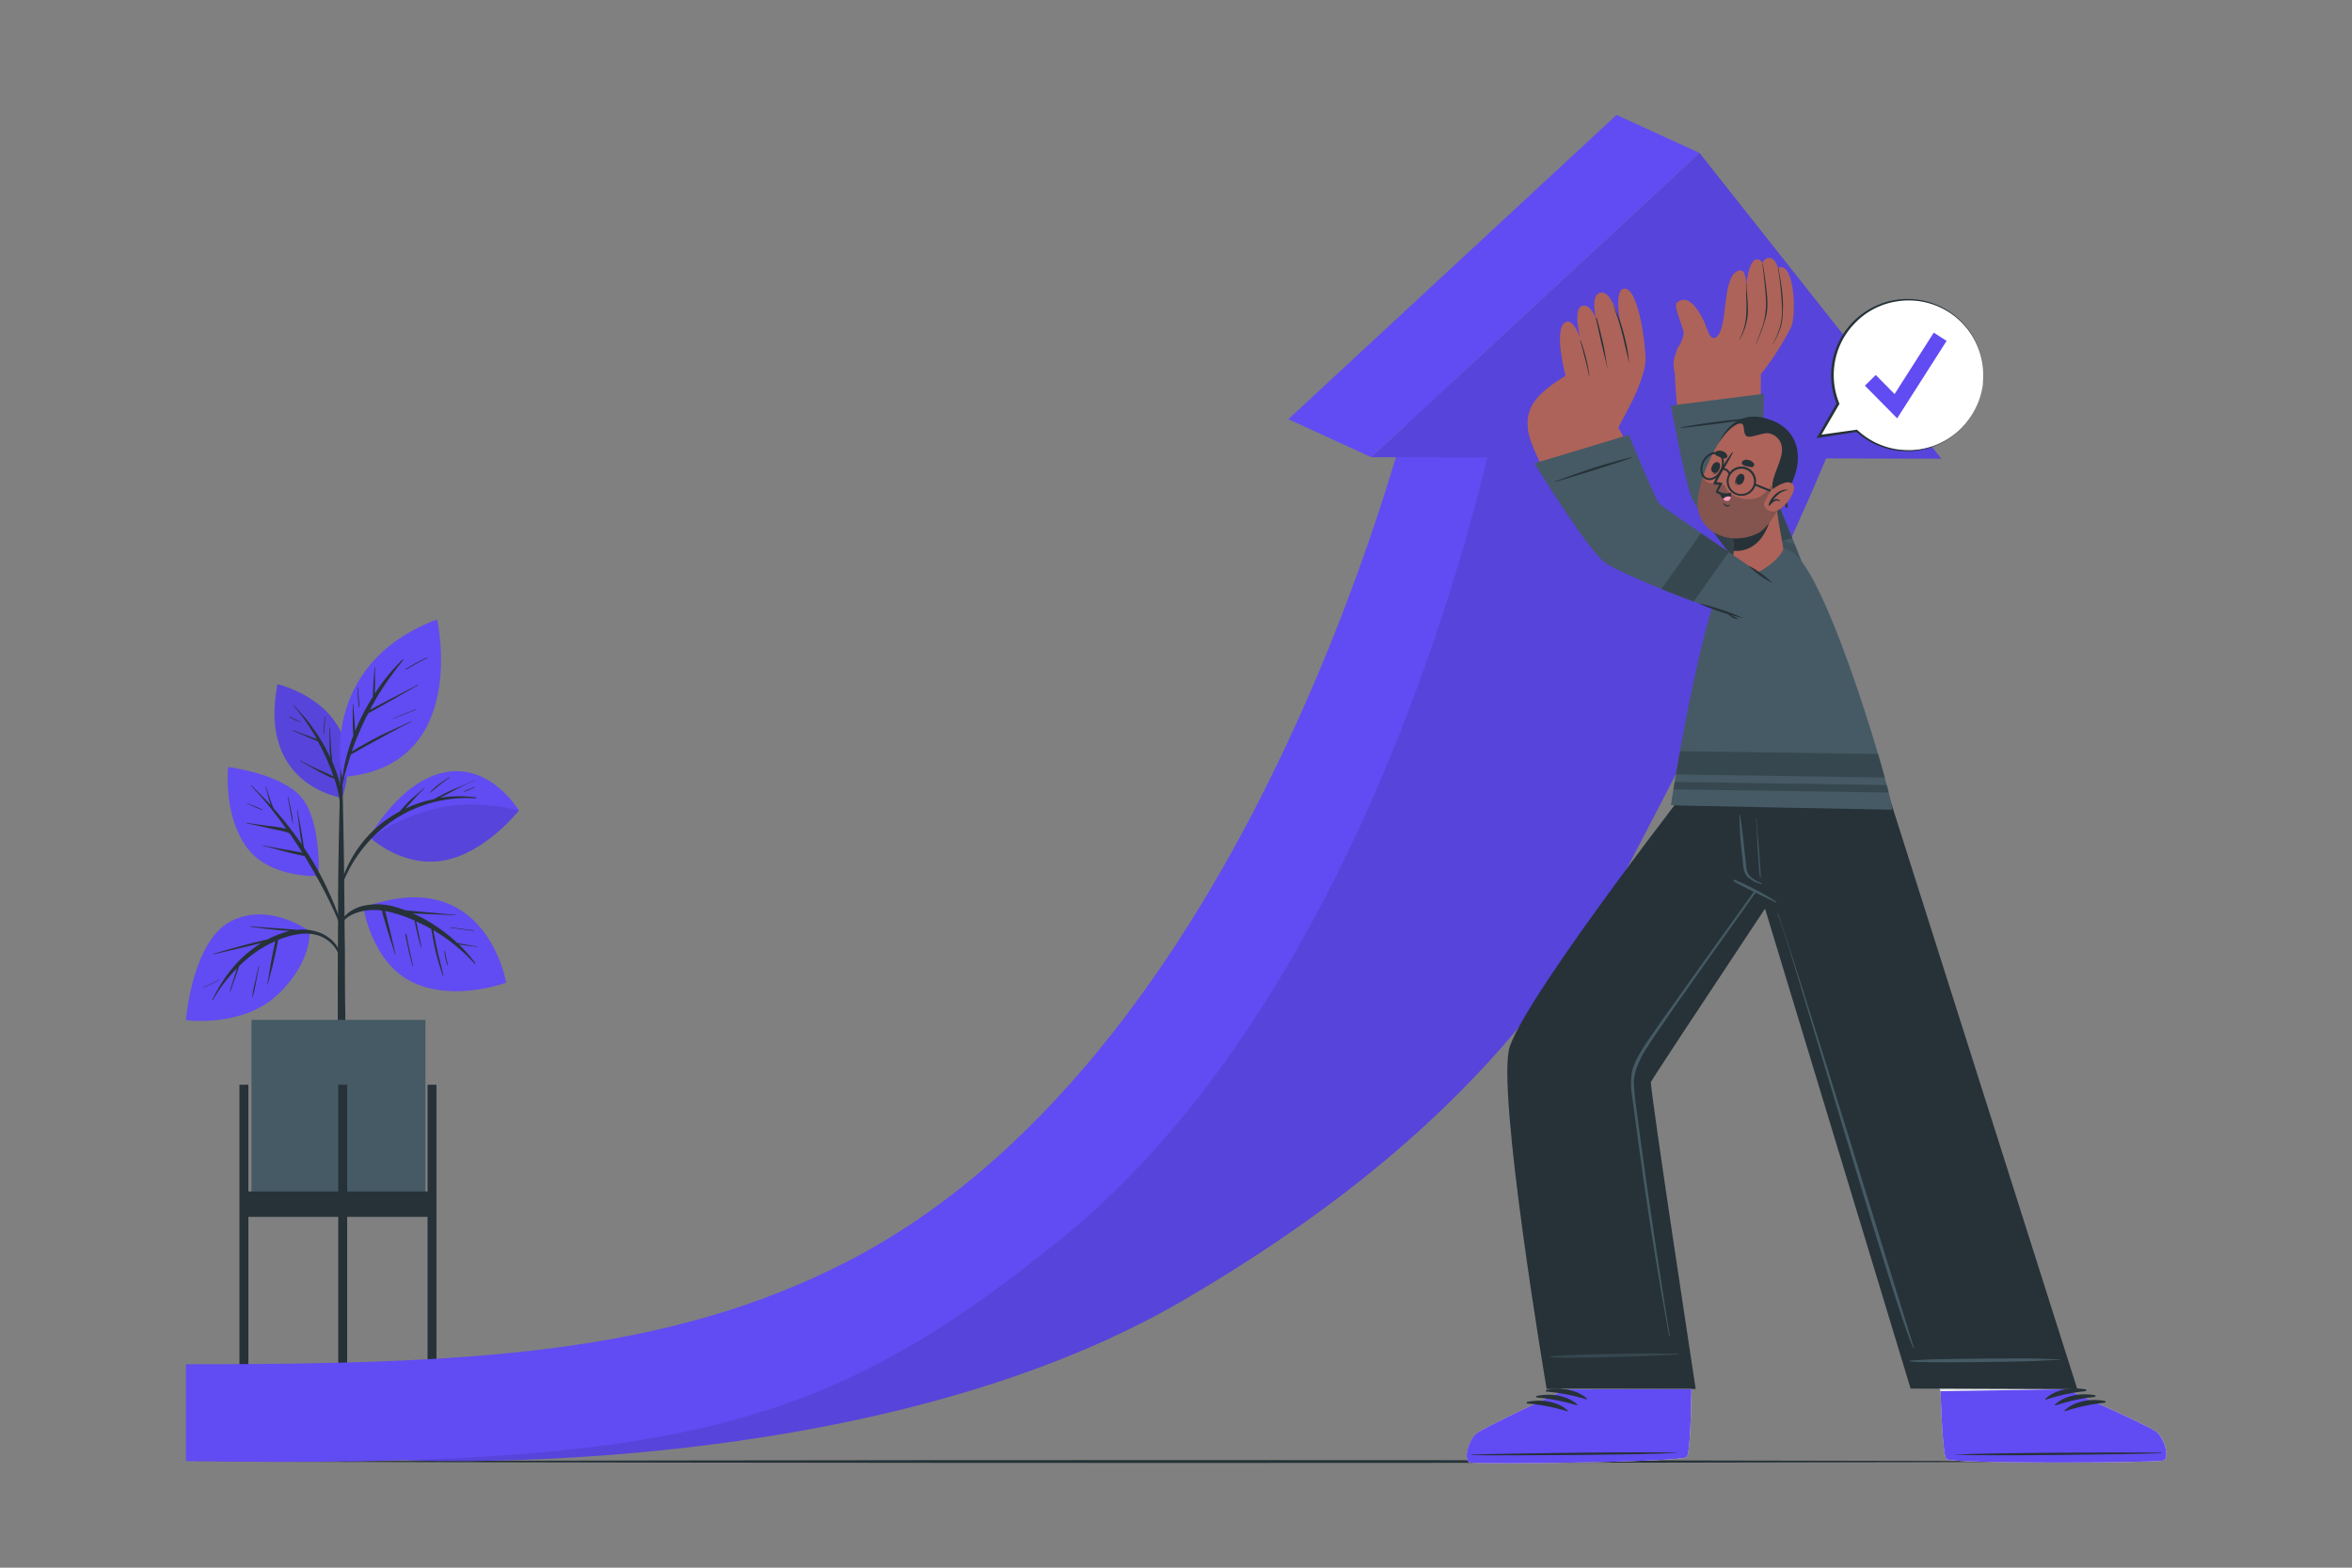 <svg xmlns="http://www.w3.org/2000/svg" viewBox="0 0 750 500"><rect x="0" y="0" width="750" height="500" fill="#808080" stroke="none"/><g id="freepik--Floor--inject-25"><path d="M59.29,466.14c202.26-.61,429.16-.62,631.42,0-202.26.62-429.16.61-631.42,0Z" style="fill:#263238"></path></g><g id="freepik--Plant--inject-25"><path d="M109.1,254.46s-26.91-3.76-20.62-36.24C88.48,218.22,118.54,225,109.1,254.46Z" style="fill:#614BF2"></path><path d="M109.1,254.46s-26.91-3.76-20.62-36.24C88.48,218.22,118.54,225,109.1,254.46Z" style="opacity:0.1"></path><path d="M107.74,247.68c-.53-1.64-1.15-3.25-1.83-4.84,0-.21,0-.41-.07-.61,0-.45-.08-.9-.11-1.34-.08-1-.14-1.94-.2-2.91-.11-1.94-.24-3.89-.27-5.83,0-.1-.16-.1-.16,0,0,1.94,0,3.88,0,5.83,0,1,.09,1.94.16,2.91,0,.21,0,.43,0,.64a57.41,57.41,0,0,0-5.39-9.22A46.35,46.35,0,0,0,97,228.59c-1.08-1.23-2.21-2.4-3.29-3.61-.07-.08-.19,0-.12.12A47.79,47.79,0,0,1,98.78,232q1.23,1.86,2.32,3.8l-.25-.1c-.32-.13-.63-.27-1-.39l-2.19-.83c-1.45-.54-2.89-1.06-4.33-1.61-.09,0-.15.12-.06.15,1.43.57,2.85,1.17,4.26,1.78l2.08.9,1,.43a3.28,3.28,0,0,0,.72.26c.54,1,1.08,2,1.57,3a67.72,67.72,0,0,1,3.29,7.75c.07.18.13.37.19.55a16.43,16.43,0,0,0-2.2-1.06l-2.79-1.27c-1.88-.86-3.76-1.74-5.57-2.77-.09-.05-.17.1-.07.15,1.84,1,3.66,2.08,5.51,3.09.92.5,1.85,1,2.8,1.45a8.76,8.76,0,0,0,2.53,1,31.79,31.79,0,0,1,1.76,7.63c.3,3.67.27,7.38.35,11.06,0,.06.1.06.1,0,.27-3.34.42-6.71.44-10.07A29.26,29.26,0,0,0,107.74,247.68Z" style="fill:#263238"></path><path d="M103.6,228.58a32.32,32.32,0,0,0-.27,5.73,0,0,0,0,0,.08,0c.11-1.9.13-3.8.35-5.69C103.77,228.52,103.61,228.48,103.6,228.58Z" style="fill:#263238"></path><path d="M95.9,230.21a21.34,21.34,0,0,1-3.46-1.7c-.08-.06-.17.09-.08.14a13.1,13.1,0,0,0,3.5,1.67A.06.06,0,0,0,95.9,230.21Z" style="fill:#263238"></path><path d="M110,306c0-3-.08-5.95-.11-8.92-.06-9.88-.14-19.75-.32-29.62q-.21-11.76-.55-23.52a.15.15,0,0,0-.06-.1c0-2.14,0-4.28,0-6.42,0,0-.06-.08-.13-.08s-.13,0-.13.09q0,3.21,0,6.43a.11.11,0,0,0-.06.09c-.39,14-.75,27.9-.83,41.86,0,2.83,0,5.67,0,8.51q-.14,13.63-.1,27.29c0,1.45,0,2.89,0,4.34,0,8.33.08,16.65.09,25,0,.45.49.67,1,.69s1.25-.21,1.25-.72c0-9.18.06-18.36.06-27.54C110,317.6,110,311.81,110,306Z" style="fill:#263238"></path><path d="M98.72,297s-12.94-9.59-25.22-3.11-14.21,31.46-14.21,31.46,18,2.57,29.39-8.24C99.63,306.69,98.72,297,98.72,297Z" style="fill:#614BF2"></path><path d="M102.25,297.58a15.52,15.52,0,0,0-7.5-1,10.45,10.45,0,0,0-1.58-.16l-1.83-.14-3.77-.26c-2.55-.19-5.11-.35-7.66-.61a.09.09,0,0,0,0,.17c2.52.32,5,.68,7.56.93,1.3.13,2.6.27,3.91.36l.94.09c-.38.09-.77.18-1.14.29a30.73,30.73,0,0,0-5.87,2.38c-1,.18-2,.47-3,.71-1.6.37-3.2.79-4.79,1.2-3.14.83-6.25,1.75-9.37,2.66-.1,0,0,.18.05.16,3.12-.77,6.25-1.47,9.37-2.21l4.55-1.09,1.19-.28a38.14,38.14,0,0,0-9.2,8,50.22,50.22,0,0,0-6.39,10.08c0,.1.09.19.14.09a49.2,49.2,0,0,1,7.73-10.15c-.05.17-.11.34-.16.51-.25.77-.48,1.53-.72,2.29-.48,1.52-1,3.05-1.42,4.58,0,.1.12.13.16,0,.54-1.48,1.06-3,1.58-4.45l.77-2.19.39-1.13.12-.35a47.18,47.18,0,0,1,4.59-3.91,34.65,34.65,0,0,1,6.87-3.94c0,.23-.08.45-.13.66-.13.59-.26,1.18-.38,1.77-.25,1.23-.49,2.46-.73,3.69-.49,2.5-.79,5-1.26,7.54,0,.1.14.14.16,0,.58-2.52,1.33-5,1.89-7.52.28-1.26.56-2.53.83-3.79l.36-1.78c.06-.33.14-.66.18-1l.7-.29c3.4-1.25,7.15-2.17,10.77-1.47a10.58,10.58,0,0,1,7.79,6.24c.11.28.56.11.49-.18C107.69,301.09,105.09,298.78,102.25,297.58Z" style="fill:#263238"></path><path d="M82.44,308.25q-.56,2.46-1.09,4.92a35.34,35.34,0,0,0-.91,4.78c0,.07.09.07.11,0a37.64,37.64,0,0,0,1.1-4.81c.32-1.62.63-3.24.95-4.86C82.62,308.19,82.46,308.15,82.44,308.25Z" style="fill:#263238"></path><path d="M69.92,312.42c-1.64.83-3.24,1.78-5,2.47A.08.08,0,1,0,65,315,52.43,52.43,0,0,0,70,312.48S70,312.4,69.92,312.42Z" style="fill:#263238"></path><path d="M101.63,279.38s-15.81,1-23.17-9.42-5.71-25.32-5.71-25.32,16.62,2,23.21,9.51S101.63,279.38,101.63,279.38Z" style="fill:#614BF2"></path><path d="M109.06,295c-.55-1.69-1.23-3.36-1.87-5s-1.27-3.17-2-4.73a98.24,98.24,0,0,0-4.74-9.32c-1.11-1.92-2.31-3.79-3.54-5.63,0-.28-.08-.56-.13-.84-.07-.49-.14-1-.22-1.47-.15-1-.33-2-.5-3-.36-2.18-.81-4.35-1.16-6.54,0-.1-.18-.1-.16,0,.32,2.15.53,4.32.84,6.48.14,1.06.28,2.13.44,3.19l.18,1.14a110.77,110.77,0,0,0-7.82-10.14c-.38-.44-.77-.87-1.15-1.3,0-.12-.1-.24-.15-.36-.12-.3-.23-.6-.34-.9-.24-.63-.46-1.26-.69-1.89-.44-1.24-.84-2.49-1.18-3.76,0-.1-.18-.06-.15,0,.31,1.29.65,2.59,1,3.87.19.62.39,1.23.61,1.84,0,.1.07.2.11.31-2-2.21-4.13-4.33-6.26-6.43a.08.08,0,1,0-.11.12,112.77,112.77,0,0,1,11.2,13.73,9.56,9.56,0,0,0-1.17-.3c-1.22-.24-2.44-.41-3.67-.56-2.58-.33-5.15-.66-7.72-1.06-.1,0-.14.14,0,.16,2.45.48,4.88,1,7.32,1.59,1.15.26,2.3.49,3.45.72a21.59,21.59,0,0,1,2.78.79c.26.36.52.72.77,1.09,1.16,1.69,2.28,3.42,3.37,5.15l-1.62-.31c-1.22-.24-2.44-.46-3.67-.66-2.41-.4-4.83-.82-7.21-1.36a.08.08,0,0,0,0,.16c2.42.57,4.81,1.23,7.21,1.87,1.16.31,2.33.59,3.5.85l1.76.38a3.9,3.9,0,0,0,.71.12q3.47,5.63,6.49,11.49,1.32,2.58,2.55,5.21c.85,1.8,1.57,3.63,2.35,5.45C108.61,295.54,109.18,295.39,109.06,295Z" style="fill:#263238"></path><path d="M92.87,258.64c-.3-1.51-.62-3-1-4.52,0-.1-.18-.05-.15,0,.3,1.48.58,3,.85,4.46a44.56,44.56,0,0,0,.9,4.43s0,0,0,0A31.35,31.35,0,0,0,92.87,258.64Z" style="fill:#263238"></path><path d="M83.64,258.2c-.73-.37-1.51-.66-2.27-1l-1.2-.47-.61-.24a3.08,3.08,0,0,1-.67-.29c-.12-.09-.2.12-.08.14a2.84,2.84,0,0,1,.68.27l.6.27,1.15.51a21.49,21.49,0,0,0,2.34.93C83.67,258.39,83.73,258.24,83.64,258.2Z" style="fill:#263238"></path><path d="M117.82,267S127.4,249.07,142,246.3s23.47,12.21,23.47,12.21-10.62,13.57-24,15.94S117.82,267,117.82,267Z" style="fill:#614BF2"></path><path d="M151.72,254.31a39.74,39.74,0,0,0-11.42.14l.64-.35,3.24-1.66A73.06,73.06,0,0,1,151,249.1.08.08,0,1,0,151,249c-2.28,1.06-4.64,2-6.93,3-1.14.52-2.27,1.07-3.38,1.66-.72.38-1.51.74-2.22,1.2a39.88,39.88,0,0,0-9.25,3.07l1.82-2c1.36-1.49,2.69-3.05,4.18-4.4.08-.07,0-.18-.12-.11-1.52,1.38-3.13,2.66-4.61,4.1-.72.7-1.4,1.42-2.07,2.17-.33.37-.67.75-1,1.15a38.38,38.38,0,0,0-19.53,26.36c0,.1.13.16.16.06a44,44,0,0,1,10.7-18.12,42.08,42.08,0,0,1,19.51-11.29,42.73,42.73,0,0,1,13.47-1.22A.15.15,0,0,0,151.72,254.31Z" style="fill:#263238"></path><path d="M165.43,258.52s-10.62,13.56-24,15.93c-10.19,1.8-18.58-3.51-22-6.13l-.74-1.21s6.9-5.81,19.94-9.16S165.43,258.52,165.43,258.52Z" style="opacity:0.1"></path><path d="M143.26,247.94a34.78,34.78,0,0,0-3.24,2.13,20.67,20.67,0,0,0-2.8,2.57.08.08,0,0,0,.12.12c1-.84,1.94-1.68,2.94-2.47a30.2,30.2,0,0,1,3.07-2.21A.08.08,0,0,0,143.26,247.94Z" style="fill:#263238"></path><path d="M151.25,251c-.54.23-1.09.42-1.63.65l-1.62.67c-.12.05-.06.24.06.19l1.62-.66c.54-.22,1.07-.47,1.62-.69C151.39,251.08,151.35,250.92,151.25,251Z" style="fill:#263238"></path><path d="M115.91,289.45s2.56,17.74,15.9,23.94,29.59,0,29.59,0S155,275,115.91,289.45Z" style="fill:#614BF2"></path><path d="M152.21,301.85c-1.23-.14-2.45-.35-3.67-.57l-1.79-.34c-.3-.06-.62-.13-.94-.18-.35-.34-.71-.68-1.08-1a53.8,53.8,0,0,0-8.15-5.92,47,47,0,0,0-4.89-2.51h.25l4.39.19c2.93.14,5.85.2,8.78.39.11,0,.1-.16,0-.16-2.94-.2-5.86-.52-8.79-.78l-4.27-.38-2.2-.19-.56-.06c-.76-.28-1.53-.55-2.3-.79a20.8,20.8,0,0,0-11.3-.62c-3.35.86-6.7,3.05-7.57,6.59,0,.12.16.21.21.09,1.25-3,4.53-4.45,7.49-5.06a17.76,17.76,0,0,1,6-.12,14.82,14.82,0,0,0,.68,2.68c.37,1.25.73,2.5,1.11,3.74.76,2.49,1.59,5,2.33,7.46a.08.08,0,0,0,.15-.05c-.62-2.49-1.14-5-1.74-7.49-.29-1.23-.6-2.45-.91-3.67a19.37,19.37,0,0,0-.67-2.53,32.87,32.87,0,0,1,3.46.82,49.92,49.92,0,0,1,6,2.22c.19,1.26.48,2.51.77,3.76.36,1.57.77,3.12,1.26,4.65a.08.08,0,0,0,.15,0l-.06-.29h0c-.3-1.45-.62-2.9-.92-4.35-.25-1.17-.48-2.34-.73-3.51,1.66.75,3.28,1.56,4.86,2.47,0,.36.12.73.17,1.06.1.61.21,1.21.32,1.82.25,1.37.52,2.73.85,4.08a65.09,65.09,0,0,0,2.29,7.72.09.09,0,0,0,0,.1l.07.09c.06.06.15,0,.14-.09-.62-2.63-1.32-5.23-1.9-7.87-.29-1.32-.58-2.63-.84-4-.14-.66-.26-1.32-.38-2,0-.19-.07-.39-.1-.59a53.94,53.94,0,0,1,5.2,3.46,56.39,56.39,0,0,1,8,7.26c.09.1.28,0,.19-.16a47.16,47.16,0,0,0-3.18-3.88c-.67-.72-1.36-1.41-2.07-2.09l.22,0c.62.11,1.25.2,1.88.29,1.23.16,2.47.28,3.7.42C152.28,302,152.32,301.87,152.21,301.85Z" style="fill:#263238"></path><path d="M142.84,307.87h0c0-.16-.05-.31-.07-.46s-.14-.39-.17-.58h0c-.28-1.18-.51-2.38-.72-3.58,0-.08-.15-.06-.15,0a14.52,14.52,0,0,0,1,4.63s.1,0,.09,0Z" style="fill:#263238"></path><path d="M131.68,307.58a.08.08,0,0,0-.08-.07c-.38-1.57-.74-3.14-1.06-4.73-.17-.83-.34-1.66-.5-2.49-.09-.45-.17-.9-.25-1.35a3.74,3.74,0,0,0-.29-1.15.08.08,0,0,0-.15,0,7.74,7.74,0,0,0,.34,2.38c.16.87.33,1.73.52,2.59.39,1.75.82,3.5,1.32,5.22,0,.09.18.07.17,0S131.69,307.71,131.68,307.58Z" style="fill:#263238"></path><path d="M151,296.75c-2.44-.34-4.87-.69-7.31-1-.11,0-.15.15,0,.16,2.43.36,4.87.66,7.31,1C151.06,296.92,151.1,296.76,151,296.75Z" style="fill:#263238"></path><path d="M109.08,247.85s-8.16-35.8,30.31-50.29C139.39,197.56,150.05,244.69,109.08,247.85Z" style="fill:#614BF2"></path><path d="M117.38,227.55l.42-.26,2.17-1.21,4.46-2.5c2.94-1.64,5.84-3.35,8.79-5,.1,0,0-.19-.08-.14-3,1.61-6,3.11-9,4.69l-4.41,2.33-1.8,1c1.28-2.43,2.66-4.82,4.16-7.12,2-3.06,4.21-6,6.51-8.84.1-.13-.07-.3-.19-.18a61.44,61.44,0,0,0-8.9,10.9c0-.12,0-.25,0-.37,0-.89.06-1.78.08-2.67,0-1.75-.06-3.5,0-5.25,0-.1-.16-.1-.16,0-.08,1.72-.28,3.43-.38,5.15,0,.86-.09,1.72-.11,2.57,0,.47-.06,1,0,1.51q-1.2,1.89-2.28,3.83a67.12,67.12,0,0,0-3.43,7.21c0-.89-.1-1.78-.15-2.67-.11-2-.35-3.91-.44-5.88,0-.1-.16-.1-.16,0,0,2,0,3.92,0,5.88,0,1,.06,2,.13,2.94l.06,1.1a65.34,65.34,0,0,0-2.9,9.83,106.44,106.44,0,0,0-1.44,10.82s0,0,.05,0a57.14,57.14,0,0,1,2-9.65c.47-1.69,1-3.37,1.52-5,1.6-.76,3.13-1.7,4.68-2.56s3.22-1.75,4.82-2.64c3.21-1.76,6.42-3.55,9.73-5.1.09,0,0-.19-.09-.14-3.35,1.52-6.73,3-10,4.61-1.64.83-3.26,1.71-4.86,2.61-1.33.75-2.7,1.5-4,2.37.37-1.11.76-2.22,1.19-3.32A95.64,95.64,0,0,1,117.38,227.55Z" style="fill:#263238"></path><path d="M114.14,219.36c0-.11-.17-.1-.16,0,.13,2,.2,4.09.42,6.12a.09.09,0,1,0,.18,0C114.51,223.43,114.29,221.4,114.14,219.36Z" style="fill:#263238"></path><path d="M132.58,226.2c-2.4,1-4.83,1.89-7.23,2.89-.07,0,0,.14,0,.11,2.44-.91,4.83-1.9,7.25-2.85C132.73,226.32,132.68,226.16,132.58,226.2Z" style="fill:#263238"></path><path d="M136.24,209.68a65.09,65.09,0,0,0-6.84,3.67.11.11,0,0,0,.11.18c2.23-1.31,4.5-2.56,6.82-3.71C136.42,209.78,136.33,209.64,136.24,209.68Z" style="fill:#263238"></path><rect x="80.18" y="325.28" width="55.48" height="58.48" style="fill:#455a64"></rect><rect x="76.36" y="345.97" width="2.84" height="120.17" style="fill:#263238"></rect><rect x="136.34" y="345.97" width="2.84" height="120.17" style="fill:#263238"></rect><rect x="107.86" y="345.97" width="2.84" height="120.17" style="fill:#263238"></rect><rect x="77.78" y="380.01" width="59.98" height="8.1" style="fill:#263238"></rect></g><g id="freepik--Arrow--inject-25"><path d="M129.52,465.72c33.34-5.56,120.16-23.7,144.81-35.79,136.7-65.88,202-294,202.81-296.23H587.2c-.82,2.18-13.79,39.52-68.69,143.76-33.94,61.94-83.06,103.23-141,137.15C278,472.82,129.52,465.72,129.52,465.72Z" style="fill:#614BF2"></path><g style="opacity:0.1"><path d="M129.52,465.72c33.34-5.56,120.16-23.7,144.81-35.79,136.7-65.88,202-294,202.81-296.23H587.2c-.82,2.18-13.79,39.52-68.69,143.76-33.94,61.94-83.06,103.23-141,137.15C278,472.82,129.52,465.72,129.52,465.72Z"></path></g><path d="M451.57,122.27l25.57,11.43c-.7,1.86-34.77,177.4-139,261.66C265,454.48,218.19,468.36,59.29,466V435.12c89.67,0,153.64-2.9,212-33.35C403,333.06,451.37,122.78,451.57,122.27Z" style="fill:#614BF2"></path><polygon points="451.57 122.27 570.19 122.27 587.2 133.7 477.14 133.7 451.57 122.27" style="fill:#614BF2"></polygon><polygon points="541.92 48.77 619.05 146.3 437.27 145.81 541.92 48.77" style="fill:#614BF2"></polygon><g style="opacity:0.1"><polygon points="541.92 48.77 619.05 146.3 437.27 145.81 541.92 48.77"></polygon></g><polygon points="437.27 145.81 410.83 133.7 515.48 36.66 541.92 48.77 437.27 145.81" style="fill:#614BF2"></polygon></g><g id="freepik--speech-bubble--inject-25"><path d="M632.34,122.17a24.08,24.08,0,0,1-40.25,15.23L580,139.17l6-10.42a24.09,24.09,0,1,1,46.27-6.58Z" style="fill:#fff"></path><path d="M632.34,122.17a24.28,24.28,0,0,1-4.86,12.21,28.93,28.93,0,0,1-2.19,2.51,26,26,0,0,1-2.54,2.15,24.24,24.24,0,0,1-12.3,4.78,23.29,23.29,0,0,1-3.34.07,22.13,22.13,0,0,1-3.34-.35,24.33,24.33,0,0,1-11.91-5.88l.28.09-12,1.84-.87.14.44-.77,6-10.44,0,.41a24.37,24.37,0,0,1,30.2-32.35,24.63,24.63,0,0,1,9.29,5.69A24.24,24.24,0,0,1,632.34,122.17Zm0,0A23.83,23.83,0,0,0,605,96.1a23.6,23.6,0,0,0-9.95,3.93,24.86,24.86,0,0,0-7.21,7.86,23.72,23.72,0,0,0-3.05,10.19,24,24,0,0,0,1.69,10.5l.09.21-.11.2-6.07,10.4-.43-.64L592,137.06l.17,0,.12.11a23.71,23.71,0,0,0,11.53,5.94,21.17,21.17,0,0,0,3.27.4,24.23,24.23,0,0,0,3.3,0,23.64,23.64,0,0,0,6.43-1.41,22.69,22.69,0,0,0,5.81-3.14,26.91,26.91,0,0,0,2.54-2.12,25.83,25.83,0,0,0,2.19-2.49A24.22,24.22,0,0,0,632.34,122.17Z" style="fill:#263238"></path><polygon points="604.97 133.42 594.68 123.01 598.13 119.59 604.14 125.68 616.63 106.1 620.73 108.72 604.97 133.42" style="fill:#614BF2"></polygon></g><g id="freepik--Character--inject-25"><path d="M468.73,466.44c2.26.73,66.65-.1,69.08-1.69.93-.59,1.36-10,1.55-21.34v-.36c0-2.34-6-41.6-6-41.6l-43.07.43,7.47,41.25,0,.7s-24.5,11.35-27,13.38S466.47,465.72,468.73,466.44Z" style="fill:#ad6359"></path><path d="M539.36,443.05v.36c-.19,11.35-.62,20.74-1.55,21.34-2.43,1.58-66.82,2.42-69.07,1.69s-.36-7.21,2.1-9.23,27-13.37,27-13.37l0-.72-1.13-6.22h41.95C539.09,440.2,539.37,442.54,539.36,443.05Z" style="fill:#ebebeb"></path><path d="M468.73,466.44c1.16.37,18.65.33,35.75,0,3.44-.07,6.86-.15,10.12-.24,12.19-.33,22.27-.84,23.2-1.45s1.35-9.71,1.54-20.86c0-.16,0-.31,0-.47s0-.25,0-.37h-.05l-41.5.08,0,.71s-24.5,11.34-27,13.37S466.47,465.72,468.73,466.44Z" style="fill:#614BF2"></path><path d="M469.43,463.94c10.85-.41,54.65-1,65.41-.61.09,0,.09.07,0,.07-10.75.64-54.55.9-65.41.71C469.2,464.11,469.2,463.94,469.43,463.94Z" style="fill:#263238"></path><path d="M493.19,443.31c4.26-.86,9.49-.27,12.8,2.73.13.12,0,.3-.18.26a59.26,59.26,0,0,0-12.6-2.45A.27.27,0,0,1,493.19,443.31Z" style="fill:#263238"></path><path d="M490.13,445.2c4.26-.85,9.5-.26,12.8,2.74.13.12,0,.3-.18.25a60.56,60.56,0,0,0-12.59-2.45A.27.27,0,0,1,490.13,445.2Z" style="fill:#263238"></path><path d="M487.07,447.1c4.26-.85,9.5-.26,12.8,2.74.13.11,0,.29-.18.25a60.56,60.56,0,0,0-12.59-2.45A.27.27,0,0,1,487.07,447.1Z" style="fill:#263238"></path><path d="M493.19,443h47.53s-14.65-96-14.28-97.88c.18-1,66.57-100.73,66.57-100.73H543.54s-55.8,71.35-62.08,89.32C476.9,346.81,493.19,443,493.19,443Z" style="fill:#263238"></path><path d="M520.49,341.45c.69-2.78,2.28-5.24,3.74-7.67,3.31-5.47,60.35-84.52,61.15-85.82.06-.1.22-.05.17,0-2.26,4.75-58.62,81.79-62.12,89.12-1.33,2.8-2.48,5.39-2.42,8.53a90.2,90.2,0,0,0,1,9.41q.62,4.73,1.25,9.44,1.28,9.45,2.65,18.87,2.77,18.93,5.75,37.85c.25,1.57.51,3.14.77,4.7,0,.15-.2.21-.23.06-2.26-12.61-4.46-25.22-6.37-37.89s-3.64-25.36-5.32-38.07A22.93,22.93,0,0,1,520.49,341.45Z" style="fill:#455a64"></path><path d="M535.11,431.74c-7,0-5-.13-11.89-.05-3.4,0-25.71.3-28.87,1-.07,0-.07.15,0,.16,3.19.54,25.49-.17,28.89-.29,6.93-.23,4.94-.25,11.87-.57C535.24,432,535.24,431.74,535.11,431.74Z" style="fill:#37474f"></path><path d="M689.83,465.82c-2.25.77-66.64,1.11-69.1-.43-.94-.58-1.54-10-1.93-21.31,0-.12,0-.24,0-.36-.09-2.33-16.15-41.18-16.15-41.18l42.09-.34L660.33,443l0,.71s24.71,10.89,27.24,12.87S692.07,465.06,689.83,465.82Z" style="fill:#ad6359"></path><path d="M689.83,465.82c-2.25.77-66.64,1.11-69.1-.43-.94-.58-1.54-10-1.93-21.31,0-.12,0-.24,0-.36s-3.11-7.79-3.12-8.13l41.55-.45,3.11,7.9,0,.71s24.71,10.89,27.24,12.87S692.07,465.06,689.83,465.82Z" style="fill:#ebebeb"></path><path d="M689.83,465.82c-2.25.77-66.64,1.11-69.1-.43-.94-.58-1.54-10-1.93-21.31,0-.12,0-.24,0-.36l41.54-.68,0,.71s24.71,10.89,27.24,12.87S692.07,465.06,689.83,465.82Z" style="fill:#614BF2"></path><path d="M689.09,463.33c-10.86-.21-54.67,0-65.41.59-.09,0-.09.06,0,.07,10.75.44,54.56-.1,65.41-.49C689.32,463.5,689.32,463.33,689.09,463.33Z" style="fill:#263238"></path><path d="M665,443.13c-4.27-.77-9.49-.09-12.74,3-.13.12,0,.3.18.26a59.74,59.74,0,0,1,12.55-2.69A.27.27,0,0,0,665,443.13Z" style="fill:#263238"></path><path d="M668.05,445c-4.28-.78-9.5-.1-12.75,3-.13.11.05.29.18.25A59.72,59.72,0,0,1,668,445.52.27.27,0,0,0,668.05,445Z" style="fill:#263238"></path><path d="M671.14,446.82c-4.28-.78-9.5-.09-12.75,3-.12.12.05.29.19.25a59.49,59.49,0,0,1,12.54-2.68A.27.27,0,0,0,671.14,446.82Z" style="fill:#263238"></path><path d="M548.74,244.43s5.93,36.14,6.33,37.3c0,0,2.21,1,6.18,2.88l48,158.27,53.16.19L599.34,244.43Z" style="fill:#263238"></path><path d="M553.14,280.61a86.21,86.21,0,0,1,13.26,6.94.16.16,0,0,1-.14.28c-4.47-2.18-9-4.27-13.39-6.69A.3.3,0,0,1,553.14,280.61Z" style="fill:#455a64"></path><path d="M554.85,259.91c.73,4.32,1.13,8.71,1.62,13.07l.36,3.14a6,6,0,0,0,.75,2.75c.94,1.46,2.62,2.14,4.15,2.81.17.07.1.35-.09.29a10.06,10.06,0,0,1-4.41-2.33c-1.39-1.47-1.35-3.7-1.56-5.59a121.41,121.41,0,0,1-1-14.12C554.65,259.82,554.83,259.79,554.85,259.91Z" style="fill:#455a64"></path><path d="M560.11,261.23c.15,3.12.5,6.24.76,9.34.13,1.54.24,3.07.33,4.61s.28,3.16.23,4.73c0,.1-.17.13-.19,0-.26-1.48-.29-3-.42-4.52s-.23-3.15-.32-4.73c-.18-3.14-.26-6.31-.55-9.45C560,261.13,560.1,261.14,560.11,261.23Z" style="fill:#455a64"></path><path d="M566.9,291.25c3.68,9,43,137.6,43.43,138.72,0,.09-.11.14-.15.06C604.92,419.74,571.36,303.7,568,294.66l-1.26-3.36C566.72,291.22,566.86,291.16,566.9,291.25Z" style="fill:#455a64"></path><path d="M608.87,434c1.54-.21,3.13-.21,4.68-.32s3.11-.13,4.67-.17c3.12-.07,6.24-.11,9.36-.15q9.28-.1,18.58-.1c3.53,0,7.07.19,10.6.27a.09.09,0,1,1,0,.17c-3.11.13-6.23.32-9.35.44s-6.23.13-9.35.18c-6.29.09-12.57.19-18.85.17-1.75,0-3.49,0-5.24-.06s-3.44,0-5.12-.25C608.74,434.14,608.78,434,608.87,434Z" style="fill:#455a64"></path><path d="M566.44,191.13c-9.91-8.34-24.29-27.84-26.83-35.27-3.28-9.57-7.75-42-4.25-45.45,1.94-1.9,24.66,3,25.77,5.72s-.6,30.76-.41,32.92,9,23.15,14.11,33.23C580.79,194.07,572.9,196.57,566.44,191.13Z" style="fill:#ad6359"></path><path d="M534.47,120a9.52,9.52,0,0,1-.54-5.89c.87-3.14,3.33-6.35,2.88-8.33-.71-3.15-3.26-8.31-2-9.32,2.57-2.1,5.42-.28,8.39,5.64.77,1.54,1.79,5.35,2.88,5.63,1.9.5,3-2.81,3.47-5.89.93-6,1.07-14.78,5.13-15.59,1.54-.3,2.07,1.93,2.17,4.64.47-3.88,1.38-7.7,3.07-8.11A1.75,1.75,0,0,1,562,84a2.33,2.33,0,0,1,1.92-1.74c1.56-.13,2.52,1.33,3.1,3.32a1.28,1.28,0,0,1,1.12-.35c4.14.42,4.7,15.59,2.94,19.24a87.89,87.89,0,0,1-13.76,19.74C551.6,125.46,534.47,120,534.47,120Z" style="fill:#ad6359"></path><path d="M554.75,108.26a18.92,18.92,0,0,0,2.56-7.9c.27-3.28-.35-6.56-.41-9.83,0-.09-.14-.08-.14,0,.11,1.6,0,3.22.09,4.82s.12,3.15,0,4.72a18.76,18.76,0,0,1-2.2,8.16A0,0,0,0,0,554.75,108.26Z" style="fill:#263238"></path><path d="M559.94,109.69a47,47,0,0,0,3.26-9c.73-3.4.25-6.91-.17-10.33q-.37-3.07-.89-6.14c0-.08-.15-.08-.14,0,.46,3.49.82,7,1.07,10.52a24.7,24.7,0,0,1-1.16,9.66c-.58,1.78-1.3,3.51-2,5.23C559.88,109.7,559.93,109.72,559.94,109.69Z" style="fill:#263238"></path><path d="M565.35,109.87c1.39-2.69,2.62-5,3-8.07a42.56,42.56,0,0,0-.31-10.58c-.26-1.89-.58-3.76-.93-5.64,0-.07-.15,0-.14,0a97.93,97.93,0,0,1,1.26,12.68,19.63,19.63,0,0,1-.63,6,36.42,36.42,0,0,1-2.31,5.56S565.34,109.88,565.35,109.87Z" style="fill:#263238"></path><path d="M562.46,125.59l-29.62,3.76s4.28,23.31,6.36,28.81,20.31,30.19,27.83,35,13,1,9-10S562.91,151.26,562.43,149,562.46,125.59,562.46,125.59Z" style="fill:#455a64"></path><path d="M571.51,171.63,552,177.12c-2.46-3.13-4.82-6.32-6.83-9.2l22.23-6.26C568.72,164.82,570.14,168.27,571.51,171.63Z" style="fill:#37474f"></path><path d="M560.54,133.34c-4,.68-20.75,2.89-24.4,3.13-.25,0-.32-.14-.06-.19a225.87,225.87,0,0,1,24.43-3.1C560.61,133.17,560.65,133.32,560.54,133.34Z" style="fill:#263238"></path><path d="M567,193.13c-5.38-3.42-16.25-17-22.76-26.53l28,6.82c1.46,3.59,2.8,7,3.82,9.75C580.07,194.1,574.54,197.91,567,193.13Z" style="opacity:0.1"></path><path d="M603.36,258.25s-70.39-1.31-70.52-1.45,9.38-61,18.78-78c3.53-6.4,15.82-5.93,20.43-2.34C583.58,185.43,603.55,254.16,603.36,258.25Z" style="fill:#455a64"></path><path d="M601,248l-66.57-1c.38-2.21.82-4.71,1.31-7.42l63.13.91C599.68,243.27,600.4,245.79,601,248Z" style="fill:#37474f"></path><path d="M602.25,252.76l-68.6-1c.12-.72.25-1.52.4-2.37l67.59,1C601.86,251.23,602.07,252,602.25,252.76Z" style="fill:#37474f"></path><path d="M554.26,184.11c3.08,1,12.17-4,14.37-8.81.15-.33-.58-3.65-1.28-7.73-.41-2.47-.82-5.24-1-7.79l-15.71,5.05a40.89,40.89,0,0,1,2.26,9.68,5.16,5.16,0,0,1,0,1.05c0,.05,0,.11,0,.18C552.67,177.75,550.71,183,554.26,184.11Z" style="fill:#ad6359"></path><path d="M565.54,160c-.3,3.49-2,14.8-11,15.67a9.36,9.36,0,0,1-1.66,0c0-.07,0-.13,0-.18a6,6,0,0,0,0-1.05,40.43,40.43,0,0,0-2.25-9.67Z" style="fill:#263238"></path><path d="M572.55,146.53c.19,5.95-7,21-11.89,23.47-7,3.59-16.44,1.55-18.94-6.43-2.43-7.74,7.32-27.19,12.55-29.22C562,131.37,572.29,137.76,572.55,146.53Z" style="fill:#ad6359"></path><path d="M567.78,161c-2.25,4.24-4.92,7.93-7.11,9-7.06,3.59-16.45,1.55-18.95-6.43-.87-2.78-.18-7.07,1.32-11.53.85,3.13,5.16,2.08,5.16,2.08l1.82.71c.86,3.71,6.54,5,10,4.09,2.51-.63,5.64-4.95,5.64-4.95Z" style="fill:#263238;opacity:0.3"></path><path d="M568.44,159.57c-2.51-.14-3-2.53-3.23-4.15-.44-3.38,3.44-8.76,3-12.67a5.13,5.13,0,0,0-4.44-4.59c-2.07-.08-5.34,1.57-6.69,1s-.66-3.72-1.63-4c-2.12-.73-6.15,3.92-7.33,6.13,0,0,3.83-10.59,14.34-8,10.25,2.47,11,10.16,10.82,13.45C573,152.94,568.44,159.57,568.44,159.57Z" style="fill:#263238"></path><path d="M554.11,151.78s0,.09,0,.13c-.53,1-1,2.21-.23,3,0,0,0,.07,0,.05C552.84,154.25,553.44,152.63,554.11,151.78Z" style="fill:#263238"></path><path d="M555.53,151.17c1.68.68.19,4-1.36,3.36S554.12,150.6,555.53,151.17Z" style="fill:#263238"></path><path d="M548.45,149s-.11,0-.12.06c-.43,1-1.1,2.16-2.18,2.08,0,0,0,0,0,.06C547.34,151.56,548.21,150.07,548.45,149Z" style="fill:#263238"></path><path d="M548,147.53c-1.6-.86-3.21,2.39-1.73,3.19S549.35,148.25,548,147.53Z" style="fill:#263238"></path><path d="M558.47,149a14,14,0,0,1-1.46-.31,2.38,2.38,0,0,1-1.43-.59.78.78,0,0,1,0-.94,1.91,1.91,0,0,1,1.88-.45,2.76,2.76,0,0,1,1.75,1A.82.82,0,0,1,558.47,149Z" style="fill:#263238"></path><path d="M547.38,145.34a13.67,13.67,0,0,0,1.38.55,2.4,2.4,0,0,0,1.52.3.77.77,0,0,0,.52-.78,1.89,1.89,0,0,0-1.31-1.41,2.75,2.75,0,0,0-2-.15A.81.81,0,0,0,547.38,145.34Z" style="fill:#263238"></path><path d="M551.72,160.92a1.67,1.67,0,0,1-1.13.22,3,3,0,0,1-1-.75,0,0,0,0,0-.07,0,1.52,1.52,0,0,0,1.06,1.14,1.18,1.18,0,0,0,1.21-.55S551.77,160.91,551.72,160.92Z" style="fill:#263238"></path><path d="M552,157.37a3.85,3.85,0,0,1-3,.51,4.69,4.69,0,0,1-1.28-.51,1.71,1.71,0,0,1-.23-.13l-.21-.14a.28.28,0,0,1-.1-.32h0l.06-.1h0l0-.09c.34-.8,1-2,1-2-.35,0-2.12,0-1.91-.39a57.26,57.26,0,0,1,6.09-10,.11.11,0,0,1,.18.11c-1.55,3.26-3.65,6.23-5.25,9.48a6.68,6.68,0,0,1,1.87.24c.1.08-1.22,2.23-1.34,2.61a.06.06,0,0,0,0,0,5.3,5.3,0,0,0,4.12.49C552.07,157.21,552.12,157.31,552,157.37Z" style="fill:#263238"></path><path d="M548.35,157.18a4.54,4.54,0,0,0,1.09,2,2,2,0,0,0,1.1.58c.91.15,1.27-.59,1.41-1.3a4.5,4.5,0,0,0,.07-1.15A5.9,5.9,0,0,1,548.35,157.18Z" style="fill:#263238"></path><path d="M549.44,159.21a2,2,0,0,0,1.1.58c.91.15,1.27-.59,1.41-1.3A2.1,2.1,0,0,0,549.44,159.21Z" style="fill:#ff9cbd"></path><path d="M552.64,157.34a4.68,4.68,0,0,1-1.2-6.5h0a4.67,4.67,0,1,1,2.23,7A5,5,0,0,1,552.64,157.34Zm-.69-6.15a4.05,4.05,0,1,0,5.63-1,3.59,3.59,0,0,0-.89-.46A4.06,4.06,0,0,0,552,151.19Z" style="fill:#263238"></path><path d="M543.86,152.84c-1.71-.87-2.15-3.44-1-5.74a5.58,5.58,0,0,1,2.36-2.46,2.9,2.9,0,0,1,4.44,2.25,5.57,5.57,0,0,1-.6,3.36c-1.1,2.18-3.25,3.33-4.93,2.72Zm1.65-7.65a5,5,0,0,0-2.08,2.19c-1,2-.69,4.19.71,4.91s3.37-.33,4.38-2.32a5,5,0,0,0,.54-3,2.5,2.5,0,0,0-1.25-1.92l-.22-.1A2.59,2.59,0,0,0,545.51,145.19Z" style="fill:#263238"></path><path d="M551.33,151.39l.58-.24c-.36-.86-1.46-2.31-3-1.74l.21.59C550.5,149.48,551.3,151.31,551.33,151.39Z" style="fill:#263238"></path><path d="M569.35,161.89H570c0-.29-.06-2.87-1.2-3.7s-8.89-3.87-9.22-4l-.23.58c2.25.89,8.26,3.32,9.09,3.92S569.35,161.18,569.35,161.89Z" style="fill:#263238"></path><path d="M564.61,156.47s5.06-4.05,7-2.1-2.91,8.55-5.92,8.77a2.88,2.88,0,0,1-3.26-2.58Z" style="fill:#ad6359"></path><path d="M570.17,156.23s0,.07,0,.08c-2.13.21-3.65,1.68-4.89,3.3a1.59,1.59,0,0,1,2.4.26s0,.11-.08.08a1.77,1.77,0,0,0-2,.05,8.32,8.32,0,0,0-1.34,1.25c-.14.14-.42,0-.3-.22l0,0C564.61,158.55,567.49,155.71,570.17,156.23Z" style="fill:#263238"></path><path d="M556.79,195.74c-13.67-2.6-40.34-14.24-44.5-17.28-8.72-6.36-26.54-37.64-25-42.67.83-2.77,24.58-3.78,27-1.87s13,25.36,14.35,27.27,28.21,19.87,34.12,25C573.4,195.47,565.69,197.44,556.79,195.74Z" style="fill:#ad6359"></path><path d="M512.65,142.57s5-9,8-15c1.66-3.36,4-9.39,4.08-12.42.14-4.53-2.2-23.57-6.83-23.1-4.19.42-.11,16.52-.11,16.52s-2.68-16.61-7.64-15.17,2.09,19,2.09,19-3.14-17-8-14.72c-3.68,1.73,1.8,18,1.8,18s-2.8-14.6-6.67-13c-4.27,1.78-.15,17.13-.15,17.13-9.13,5.76-12.79,9.79-12,17C487.29,138,512.65,142.57,512.65,142.57Z" style="fill:#ad6359"></path><path d="M519.5,115.62c-.25-2-.48-4-.9-5.88s-.91-3.86-1.5-5.75a35.17,35.17,0,0,0-3-7.12c2,4.16,3.57,11.07,4,13s.94,3.84,1.36,5.77C519.44,115.69,519.5,115.67,519.5,115.62Z" style="fill:#263238"></path><path d="M512.54,117.26c-.42-2.49-.75-5-1.28-7.46s-1.39-5.89-2.08-8.31c-.06-.18-.35-.18-.3,0,.6,2.44,1.31,6,1.88,8.43s1.24,4.88,1.72,7.35C512.49,117.32,512.55,117.3,512.54,117.26Z" style="fill:#263238"></path><path d="M506.82,119.74A56,56,0,0,0,504,108.49c-.06-.18-.15-.06-.1.13,1,3.73,1.83,6.64,2.8,11.14C506.7,119.83,506.83,119.82,506.82,119.74Z" style="fill:#263238"></path><path d="M489.3,147.78l30.08-9.08s8.19,19.88,9.49,21.65,30.46,20.81,36.28,25.59,4.86,13.73-7.64,11.34c-10.78-2.06-40-14-45.46-17.65S489.3,147.78,489.3,147.78Z" style="fill:#455a64"></path><path d="M551.26,176.08l-11.19,15.77c-3.42-1.27-6.93-2.64-10.28-4l12.64-17.8C545.3,172,548.35,174.08,551.26,176.08Z" style="fill:#37474f"></path><path d="M495.88,153.68c4.12-1.11,20.81-6.28,24.34-7.65.25-.09.25-.27,0-.2-12.43,3-20.37,6.39-24.36,7.69C495.74,153.55,495.78,153.71,495.88,153.68Z" style="fill:#263238"></path><path d="M541.59,192.39a74.54,74.54,0,0,1,14.32,4.77,74.54,74.54,0,0,1-14.32-4.77Z" style="fill:#263238"></path><path d="M550.79,195.51c1.09.6,2.59,1.34,3.62,2a4.89,4.89,0,0,1-3.62-2Z" style="fill:#263238"></path><path d="M565.15,185.94a28.48,28.48,0,0,1-7.56-5.5,28.42,28.42,0,0,1,7.56,5.5Z" style="fill:#263238"></path></g></svg>
